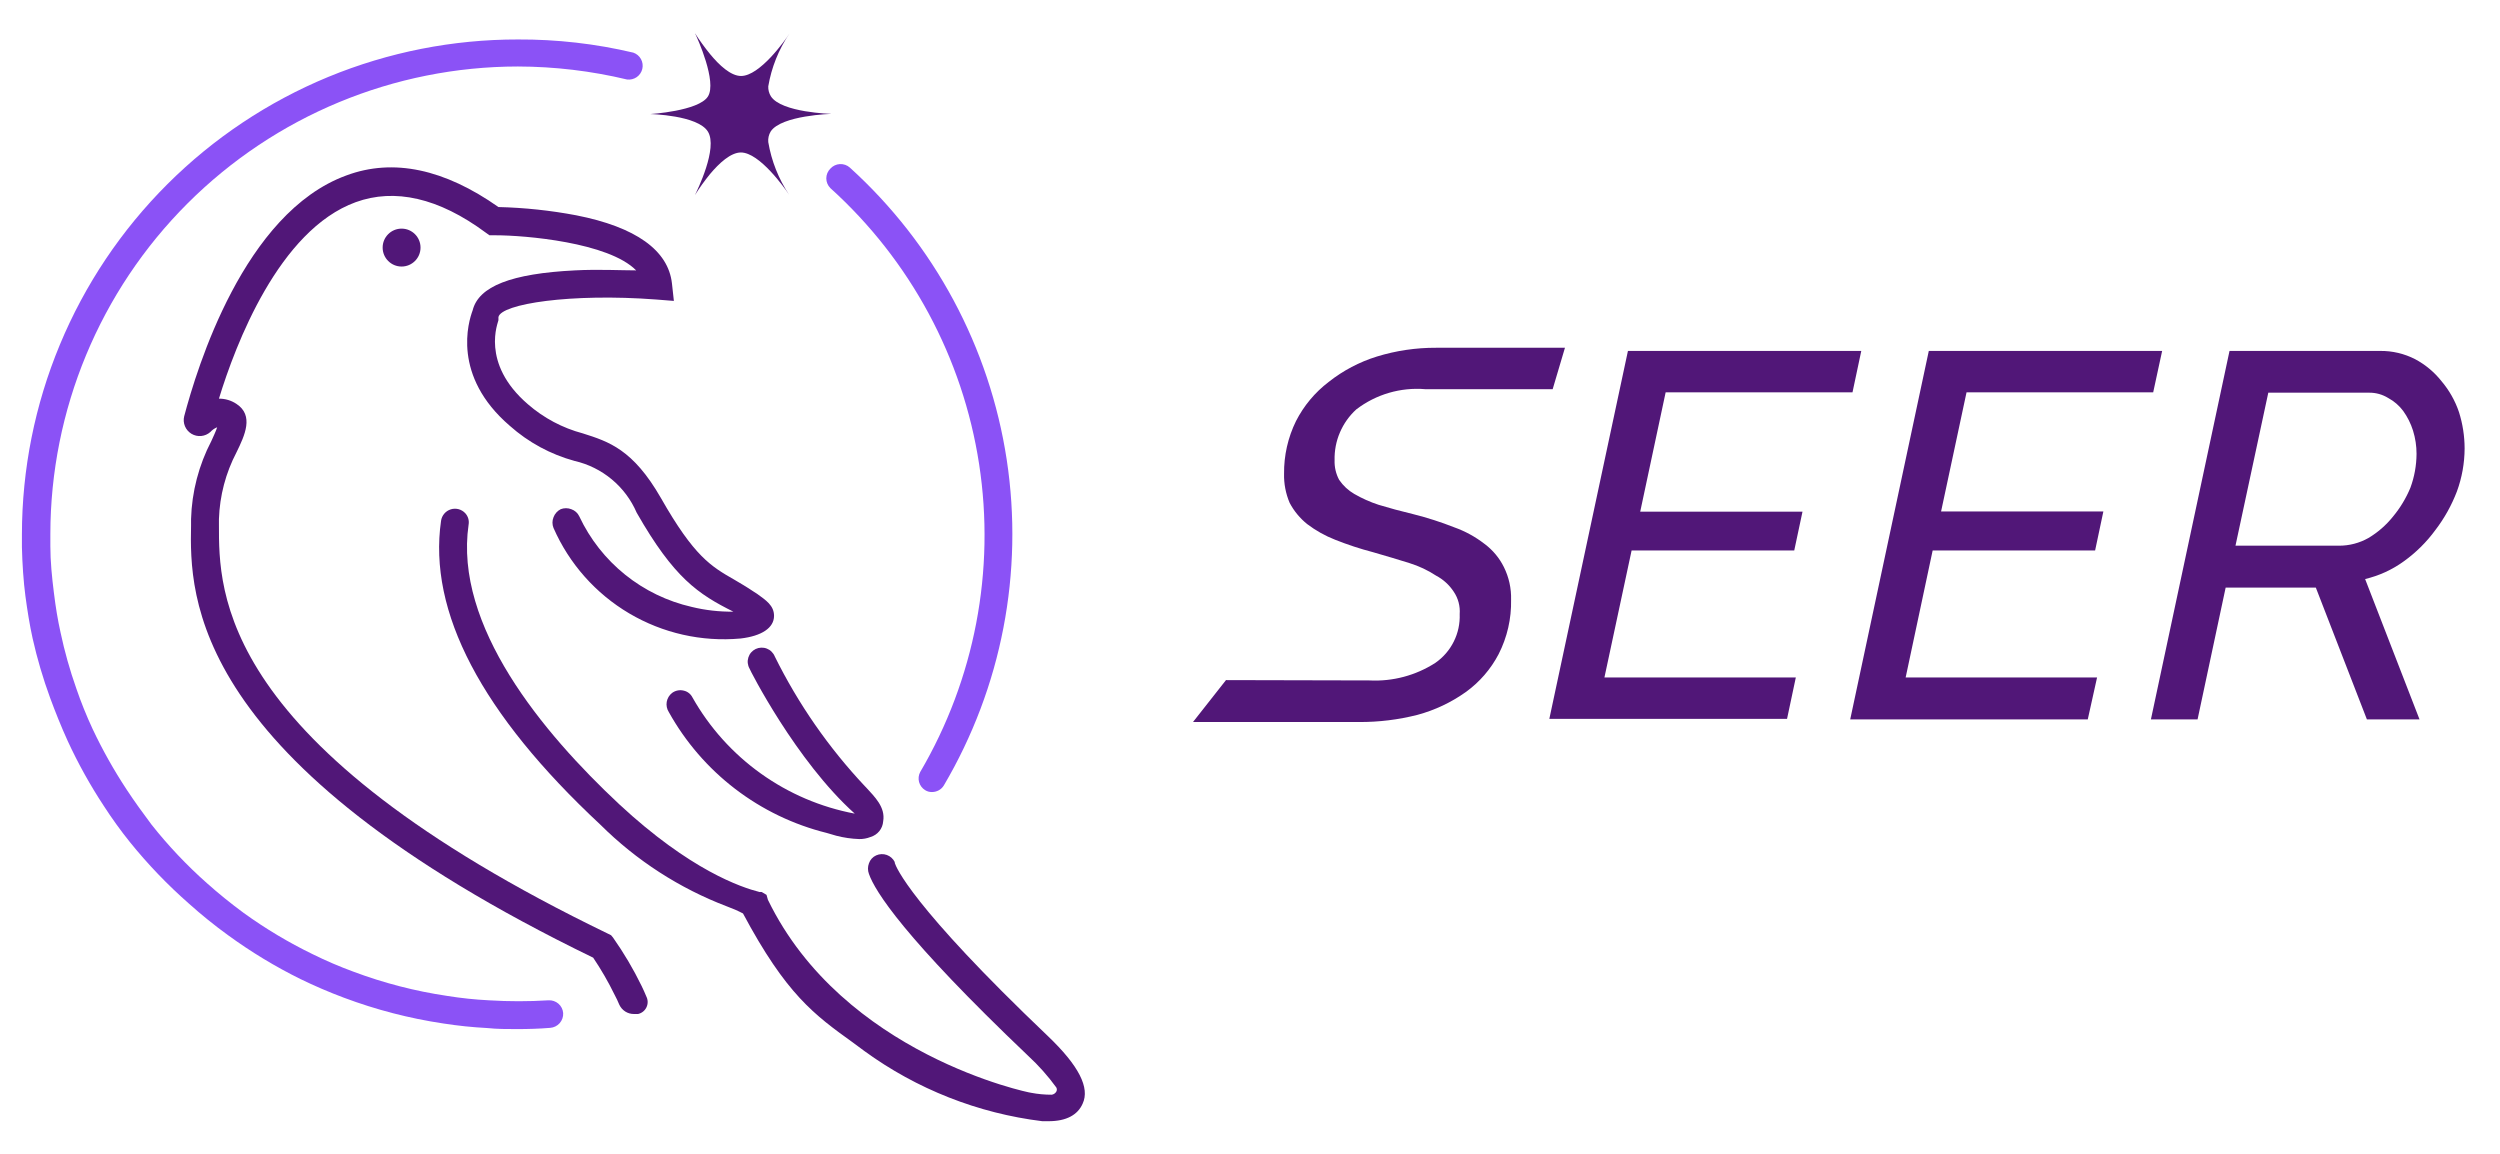 <svg xmlns="http://www.w3.org/2000/svg" width="104" height="48" viewBox="0 0 104 48" fill="none">
  <path d="M89.478 29.927L92.748 14.599H99.01C99.517 14.592 100.018 14.71 100.47 14.942C100.893 15.167 101.266 15.478 101.564 15.854C101.887 16.235 102.135 16.673 102.294 17.146C102.449 17.635 102.527 18.144 102.528 18.657C102.526 19.267 102.417 19.873 102.207 20.445C101.988 21.018 101.688 21.557 101.316 22.044C100.947 22.55 100.498 22.994 99.988 23.358C99.508 23.704 98.965 23.952 98.389 24.088L100.652 29.927H98.463L96.339 24.445H92.587L91.419 29.927H89.478ZM97.295 22.701C97.727 22.703 98.152 22.593 98.528 22.38C98.917 22.148 99.26 21.849 99.543 21.497C99.845 21.134 100.091 20.728 100.272 20.292C100.439 19.841 100.525 19.364 100.528 18.883C100.529 18.554 100.479 18.227 100.382 17.913C100.289 17.62 100.152 17.344 99.973 17.095C99.806 16.871 99.592 16.687 99.346 16.555C99.111 16.41 98.84 16.334 98.565 16.336H94.361L92.996 22.701H97.295Z" fill="#511778"/>
  <path d="M80.238 14.599H89.945L89.573 16.321H81.808L80.749 21.277H87.5L87.157 22.898H80.399L79.275 28.183H87.238L86.851 29.927H76.969L80.238 14.599Z" fill="#511778"/>
  <path d="M67.722 14.599H77.429L77.064 16.321H69.291L68.233 21.285H74.984L74.641 22.898H67.875L66.744 28.183H74.706L74.341 29.905H64.452L67.722 14.599Z" fill="#511778"/>
  <path d="M51.001 28.292L49.629 30.036H56.533C57.355 30.041 58.175 29.94 58.971 29.737C59.691 29.542 60.37 29.221 60.978 28.788C61.55 28.376 62.017 27.836 62.343 27.212C62.7 26.512 62.878 25.734 62.861 24.949C62.874 24.479 62.771 24.012 62.562 23.591C62.374 23.211 62.099 22.881 61.759 22.628C61.375 22.33 60.947 22.096 60.489 21.934C59.942 21.718 59.381 21.538 58.81 21.394C58.266 21.263 57.779 21.131 57.351 21C56.998 20.885 56.658 20.733 56.336 20.547C56.086 20.402 55.872 20.202 55.709 19.963C55.574 19.712 55.509 19.43 55.519 19.146C55.509 18.749 55.584 18.354 55.741 17.989C55.897 17.624 56.13 17.296 56.424 17.029C57.243 16.403 58.265 16.104 59.292 16.19H64.591L65.102 14.467H59.737C58.904 14.464 58.075 14.587 57.278 14.832C56.549 15.058 55.869 15.417 55.271 15.89C54.702 16.324 54.238 16.881 53.913 17.518C53.579 18.199 53.409 18.949 53.417 19.708C53.407 20.124 53.487 20.537 53.65 20.92C53.83 21.261 54.079 21.562 54.38 21.803C54.735 22.072 55.126 22.291 55.541 22.453C56.055 22.658 56.581 22.831 57.117 22.971C57.679 23.131 58.183 23.285 58.628 23.423C59.023 23.545 59.399 23.722 59.745 23.949C60.04 24.105 60.291 24.334 60.474 24.613C60.661 24.887 60.748 25.217 60.723 25.547C60.738 25.944 60.654 26.338 60.476 26.692C60.299 27.047 60.035 27.351 59.708 27.577C58.894 28.1 57.937 28.355 56.971 28.306L51.001 28.292Z" fill="#511778"/>
  <path d="M38.769 32.949C38.668 32.951 38.569 32.923 38.484 32.869C38.361 32.793 38.272 32.673 38.233 32.533C38.196 32.393 38.212 32.245 38.28 32.117C40.546 28.256 41.412 23.731 40.731 19.306C40.051 14.881 37.865 10.826 34.543 7.825C34.49 7.772 34.447 7.709 34.418 7.639C34.389 7.57 34.374 7.495 34.374 7.42C34.374 7.344 34.389 7.27 34.418 7.2C34.447 7.131 34.49 7.068 34.543 7.015C34.645 6.902 34.788 6.834 34.939 6.826C35.091 6.818 35.24 6.87 35.353 6.971C38.862 10.151 41.167 14.444 41.88 19.125C42.592 23.807 41.669 28.591 39.265 32.672C39.214 32.757 39.141 32.827 39.054 32.876C38.967 32.924 38.869 32.949 38.769 32.949Z" fill="#8B52F6"/>
  <path d="M21.508 42.81C21.092 42.81 20.676 42.81 20.275 42.767C19.662 42.735 19.05 42.672 18.443 42.577C17.03 42.366 15.643 42.006 14.305 41.504C13.677 41.27 13.072 41.007 12.502 40.73C11.447 40.209 10.439 39.598 9.488 38.905C8.923 38.496 8.38 38.057 7.86 37.591C6.972 36.811 6.151 35.956 5.408 35.036C5.017 34.55 4.652 34.043 4.313 33.518C3.748 32.659 3.248 31.759 2.817 30.825C2.547 30.234 2.306 29.628 2.087 29.037C1.791 28.229 1.547 27.402 1.358 26.562C1.233 26 1.139 25.401 1.058 24.803C0.978 24.204 0.927 23.438 0.912 22.767C0.912 22.591 0.912 22.409 0.912 22.226C0.915 19.52 1.451 16.84 2.49 14.341C3.528 11.841 5.049 9.571 6.965 7.66C8.881 5.748 11.155 4.233 13.656 3.2C16.158 2.168 18.839 1.639 21.545 1.642C23.162 1.634 24.774 1.818 26.347 2.19C26.482 2.237 26.595 2.332 26.664 2.457C26.733 2.582 26.753 2.728 26.72 2.867C26.687 3.006 26.604 3.128 26.487 3.209C26.369 3.29 26.226 3.325 26.084 3.307C24.597 2.951 23.074 2.77 21.545 2.766C16.389 2.77 11.445 4.82 7.798 8.466C4.152 12.111 2.1 17.055 2.095 22.212C2.095 22.387 2.095 22.555 2.095 22.723C2.095 23.358 2.16 24 2.241 24.65C2.321 25.299 2.401 25.774 2.518 26.307C2.686 27.099 2.905 27.879 3.175 28.642C3.371 29.216 3.598 29.779 3.854 30.328C4.266 31.2 4.739 32.042 5.269 32.847C5.591 33.336 5.934 33.81 6.306 34.307C7 35.183 7.769 35.996 8.605 36.737C9.094 37.175 9.612 37.591 10.137 37.978C11.042 38.632 12.002 39.206 13.006 39.694C13.559 39.967 14.127 40.211 14.706 40.423C15.969 40.896 17.277 41.234 18.611 41.431C19.184 41.523 19.761 41.584 20.341 41.613C21.165 41.664 21.991 41.664 22.815 41.613C22.967 41.603 23.116 41.654 23.231 41.753C23.346 41.853 23.417 41.994 23.428 42.146C23.436 42.299 23.384 42.448 23.283 42.563C23.182 42.677 23.04 42.748 22.888 42.759C22.435 42.796 21.968 42.81 21.508 42.81Z" fill="#8B52F6"/>
  <path d="M32.2 25.62C32.2 26.117 31.689 26.46 30.806 26.562C29.191 26.708 27.571 26.342 26.175 25.517C24.779 24.692 23.678 23.449 23.026 21.963C22.968 21.821 22.968 21.661 23.026 21.518C23.08 21.372 23.187 21.252 23.326 21.182C23.466 21.128 23.623 21.128 23.764 21.182C23.837 21.207 23.904 21.246 23.962 21.297C24.02 21.349 24.067 21.412 24.099 21.482C24.541 22.424 25.193 23.253 26.003 23.905C26.814 24.558 27.763 25.017 28.777 25.248C29.343 25.386 29.925 25.452 30.507 25.445C29.047 24.715 28.04 24.051 26.486 21.328C26.255 20.792 25.901 20.317 25.452 19.943C25.003 19.569 24.472 19.305 23.902 19.175C22.904 18.902 21.982 18.403 21.209 17.715C18.786 15.635 19.487 13.38 19.662 12.912C19.91 11.912 21.267 11.38 23.917 11.248C24.887 11.197 25.836 11.248 26.464 11.248C25.318 10.08 21.822 9.788 20.625 9.788H20.362L20.209 9.679C18.239 8.219 16.414 7.825 14.801 8.409C11.604 9.569 9.794 14.336 9.108 16.584C9.368 16.582 9.622 16.658 9.838 16.803C10.568 17.285 10.188 18.102 9.838 18.817C9.389 19.675 9.14 20.623 9.108 21.591V21.847C9.108 24.584 9.021 30.978 25.303 38.847L25.42 38.905L25.5 39C25.95 39.639 26.348 40.312 26.69 41.014C26.756 41.16 26.829 41.299 26.887 41.453C26.922 41.522 26.941 41.598 26.943 41.676C26.944 41.754 26.927 41.831 26.894 41.901C26.861 41.972 26.812 42.034 26.752 42.082C26.691 42.131 26.62 42.165 26.544 42.182H26.369C26.242 42.183 26.117 42.147 26.009 42.078C25.902 42.009 25.817 41.911 25.763 41.796C25.705 41.654 25.639 41.516 25.566 41.38C25.305 40.846 25.008 40.332 24.676 39.839C7.853 31.679 7.889 24.788 7.948 21.847C7.948 21.759 7.948 21.672 7.948 21.591C7.98 20.458 8.27 19.348 8.794 18.343C8.86 18.197 8.977 17.949 9.035 17.774C8.927 17.817 8.829 17.884 8.751 17.971C8.645 18.066 8.511 18.124 8.369 18.138C8.228 18.151 8.086 18.118 7.964 18.045C7.842 17.971 7.747 17.86 7.693 17.729C7.639 17.597 7.628 17.452 7.663 17.314C8.189 15.328 10.145 8.854 14.407 7.299C16.363 6.569 18.494 7.036 20.735 8.613C21.82 8.639 22.901 8.754 23.968 8.956C26.457 9.445 27.799 10.416 27.953 11.788L28.033 12.518L27.303 12.46C23.742 12.19 20.844 12.642 20.735 13.19V13.27V13.321C20.735 13.387 19.968 15.102 21.961 16.817C22.62 17.39 23.401 17.805 24.245 18.029C25.325 18.372 26.332 18.693 27.493 20.715C28.88 23.153 29.58 23.562 30.551 24.117C30.799 24.263 31.062 24.416 31.354 24.613L31.492 24.701C31.865 24.971 32.2 25.19 32.2 25.62Z" fill="#511778"/>
  <path d="M36.74 34.168C36.73 34.317 36.673 34.459 36.58 34.575C36.486 34.692 36.358 34.776 36.215 34.818C36.064 34.879 35.903 34.908 35.74 34.905C35.42 34.894 35.102 34.847 34.791 34.767L34.39 34.65C33.009 34.307 31.713 33.683 30.583 32.818C29.453 31.953 28.513 30.864 27.822 29.621C27.741 29.495 27.711 29.343 27.736 29.196C27.762 29.049 27.842 28.916 27.96 28.825C28.029 28.775 28.107 28.74 28.19 28.724C28.274 28.707 28.36 28.709 28.442 28.73C28.52 28.747 28.594 28.781 28.657 28.831C28.72 28.88 28.771 28.943 28.807 29.015C29.512 30.263 30.482 31.343 31.648 32.177C32.814 33.012 34.148 33.582 35.558 33.847C33.113 31.657 31.179 27.84 31.179 27.81C31.14 27.741 31.116 27.664 31.107 27.584C31.099 27.505 31.108 27.425 31.132 27.349C31.156 27.273 31.195 27.202 31.247 27.142C31.3 27.082 31.364 27.033 31.436 26.998C31.508 26.964 31.586 26.945 31.666 26.942C31.746 26.939 31.825 26.952 31.899 26.981C31.974 27.01 32.042 27.053 32.098 27.11C32.155 27.166 32.2 27.233 32.23 27.307C33.207 29.282 34.471 31.103 35.981 32.708L36.025 32.752C36.383 33.146 36.842 33.577 36.74 34.168Z" fill="#511778"/>
  <path d="M45.038 45.912C44.834 46.38 44.36 46.642 43.623 46.642H43.36C40.685 46.314 38.138 45.309 35.959 43.723L35.485 43.372C33.872 42.212 32.711 41.372 30.909 38C30.694 37.887 30.472 37.79 30.244 37.708C28.269 36.956 26.474 35.797 24.975 34.306C20.027 29.693 17.801 25.445 18.348 21.664C18.364 21.555 18.41 21.452 18.482 21.368C18.553 21.284 18.647 21.222 18.753 21.189C18.858 21.156 18.971 21.154 19.077 21.182C19.184 21.211 19.28 21.269 19.355 21.35C19.413 21.414 19.456 21.489 19.48 21.572C19.504 21.654 19.509 21.74 19.494 21.825C18.881 26.029 22.567 30.474 25.763 33.46C28.719 36.204 30.828 36.912 31.602 37.109C31.631 37.104 31.661 37.104 31.69 37.109L31.887 37.226L31.945 37.431C35.069 43.868 42.812 45.46 42.893 45.46C43.176 45.514 43.465 45.541 43.754 45.54C43.793 45.534 43.831 45.519 43.864 45.496C43.897 45.474 43.924 45.444 43.944 45.409C43.958 45.383 43.965 45.354 43.965 45.325C43.965 45.295 43.958 45.267 43.944 45.241C43.597 44.763 43.203 44.32 42.769 43.92C37.587 38.985 36.397 37.066 36.149 36.358C36.094 36.214 36.094 36.056 36.149 35.912C36.173 35.84 36.213 35.773 36.264 35.717C36.316 35.66 36.378 35.615 36.448 35.584C36.588 35.521 36.747 35.514 36.891 35.566C37.035 35.618 37.154 35.724 37.222 35.861V35.898C37.273 36.058 37.871 37.65 43.593 43.102C44.885 44.336 45.345 45.255 45.038 45.912Z" fill="#511778"/>
  <path d="M16.706 11.088C17.141 11.088 17.494 10.735 17.494 10.299C17.494 9.864 17.141 9.511 16.706 9.511C16.271 9.511 15.918 9.864 15.918 10.299C15.918 10.735 16.271 11.088 16.706 11.088Z" fill="#511778"/>
  <path d="M31.96 5.912C32.092 6.695 32.388 7.442 32.828 8.102C32.646 7.825 31.595 6.343 30.821 6.343C30.398 6.343 29.916 6.788 29.537 7.241C29.309 7.52 29.1 7.812 28.909 8.117C29.004 7.92 29.872 6.161 29.449 5.475C29.026 4.788 27.048 4.745 27.048 4.745C27.048 4.745 29.062 4.621 29.449 4.015C29.836 3.409 29.011 1.577 28.909 1.38C29.103 1.684 29.315 1.976 29.544 2.256C29.916 2.708 30.398 3.161 30.828 3.161C31.602 3.161 32.646 1.701 32.836 1.402C32.391 2.061 32.093 2.807 31.96 3.591C31.953 3.738 31.992 3.883 32.069 4.007C32.507 4.686 34.587 4.737 34.587 4.737C34.587 4.737 32.507 4.796 32.062 5.467C31.981 5.601 31.945 5.757 31.96 5.912Z" fill="#511778"/>
</svg>